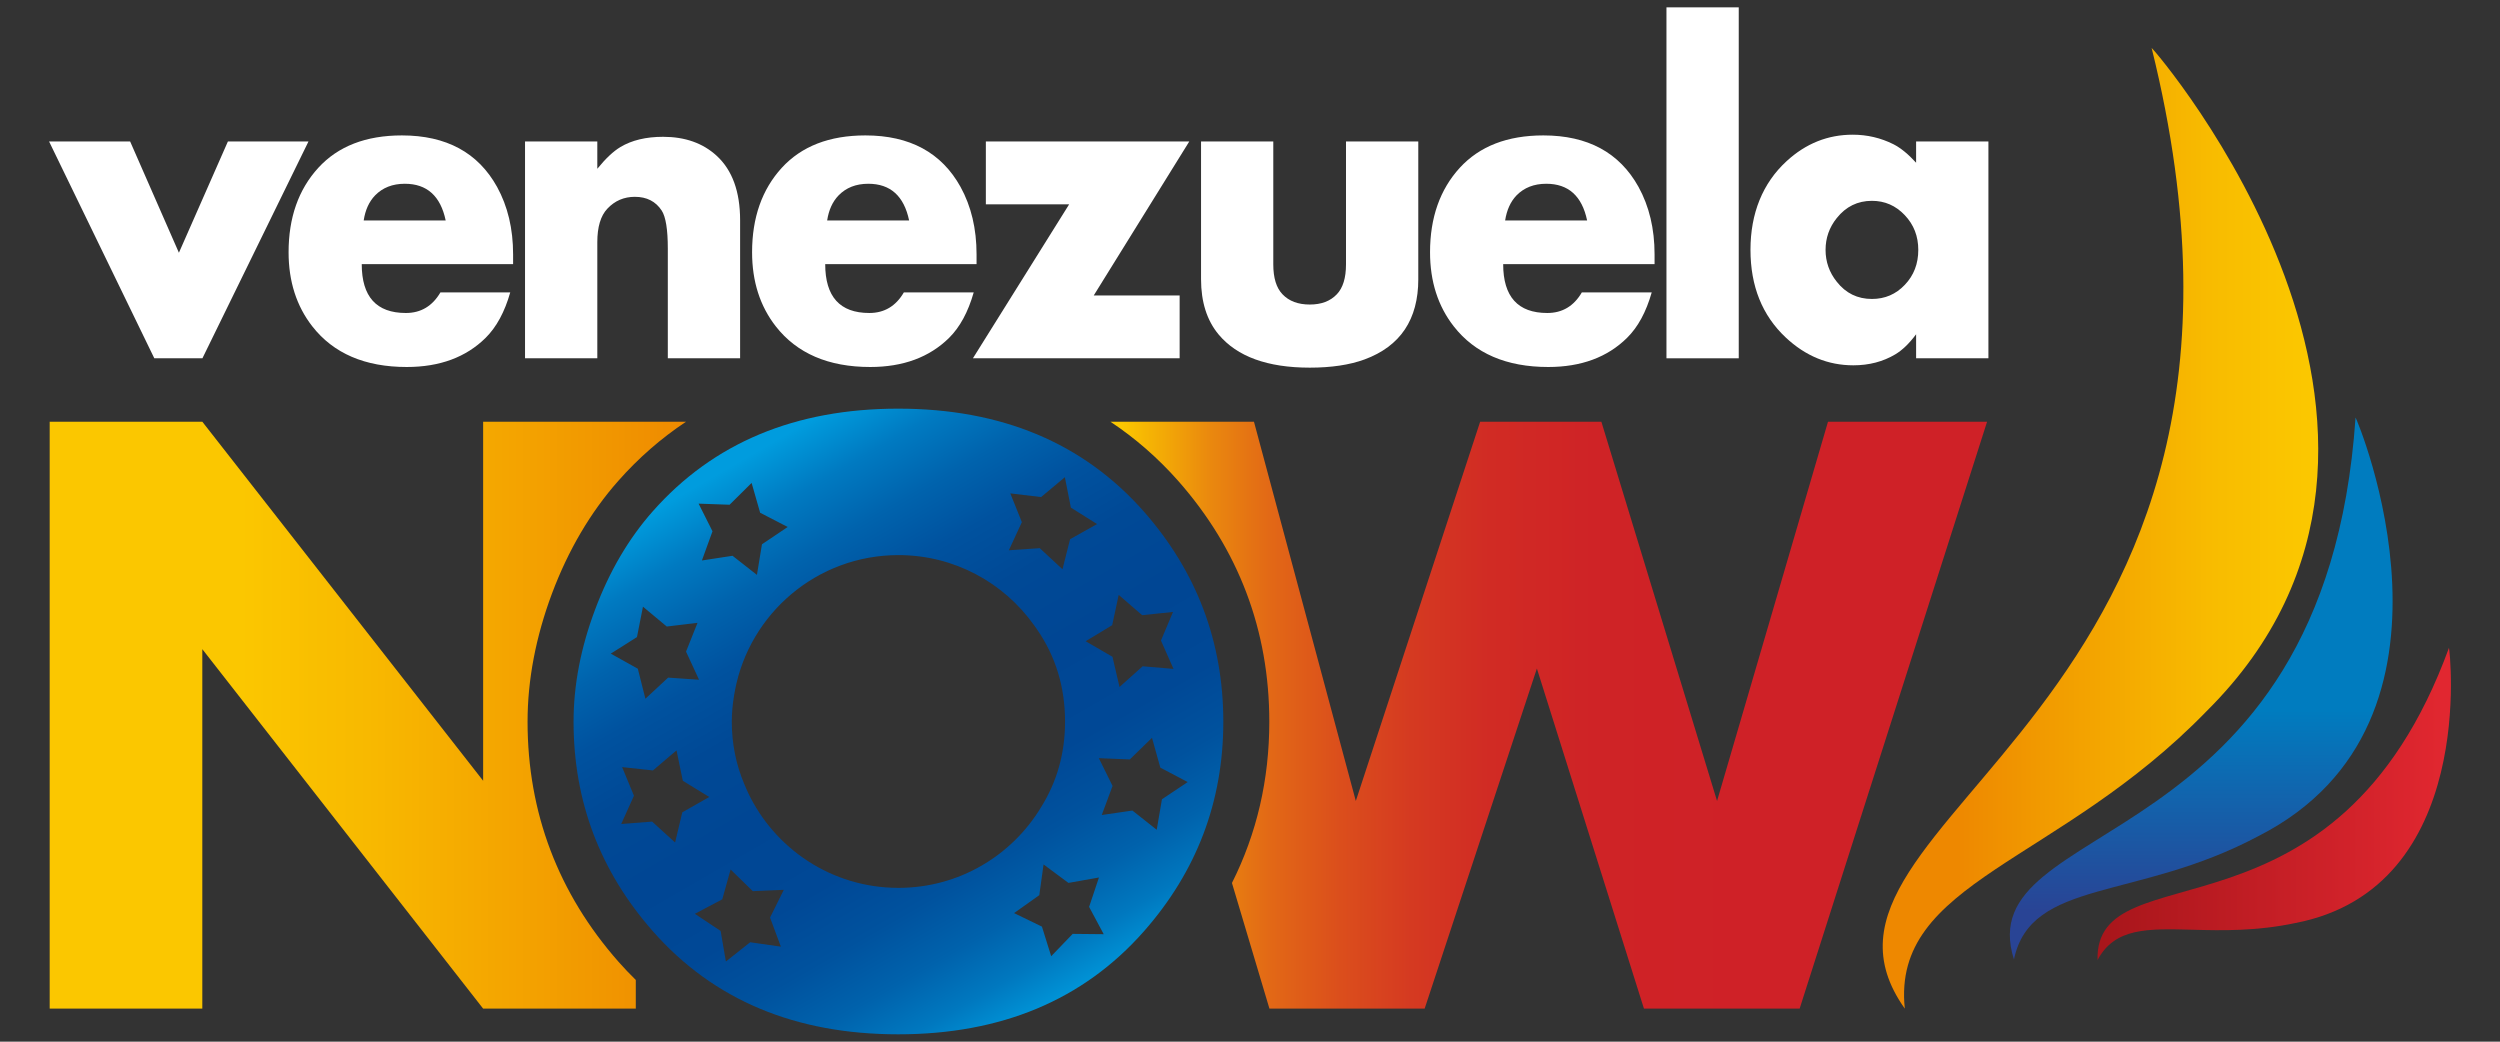 <?xml version="1.0" encoding="UTF-8"?>
<svg id="Capa_2" xmlns="http://www.w3.org/2000/svg" xmlns:xlink="http://www.w3.org/1999/xlink" viewBox="0 0 2210.45 921">
  <rect x="0" y="0" width="2210.45" height="921" fill="#333333" stroke="none"/>
  <defs>
    <style>
      .cls-1 {
        fill: none;
      }

      .cls-2 {
        clip-path: url(#clippath-1);
      }

      .cls-3 {
        clip-path: url(#clippath-3);
      }

      .cls-4 {
        clip-path: url(#clippath-4);
      }

      .cls-5 {
        clip-path: url(#clippath-2);
      }

      .cls-6 {
        clip-path: url(#clippath-7);
      }

      .cls-7 {
        clip-path: url(#clippath-6);
      }

      .cls-8 {
        clip-path: url(#clippath-5);
      }

      .cls-9 {
        fill: #fff;
      }

      .cls-10 {
        fill: url(#Degradado_sin_nombre_7);
      }

      .cls-11 {
        fill: url(#Degradado_sin_nombre_6);
      }

      .cls-12 {
        fill: url(#Degradado_sin_nombre_5);
      }

      .cls-13 {
        fill: url(#Degradado_sin_nombre_4);
      }

      .cls-14 {
        fill: url(#Degradado_sin_nombre_3);
      }

      .cls-15 {
        fill: url(#Degradado_sin_nombre_2);
      }

      .cls-16 {
        clip-path: url(#clippath);
      }
    </style>
    <clipPath id="clippath">
      <rect class="cls-1" width="2210.45" height="921"/>
    </clipPath>
    <clipPath id="clippath-1">
      <path class="cls-1" d="M1684.19,891.81c-11.79-112.68,135.79-127.74,266.92-263.09,246.54-244.76-46.56-585.45-48.69-586.35,147.37,594.51-339.23,679.21-218.22,849.44"/>
    </clipPath>
    <linearGradient id="Degradado_sin_nombre_7" data-name="Degradado sin nombre 7" x1="-3369.77" y1="-2254.58" x2="-3353.64" y2="-2254.58" gradientTransform="translate(82089.33 -53341.88) scale(23.87 -23.87)" gradientUnits="userSpaceOnUse">
      <stop offset="0" stop-color="#e80"/>
      <stop offset=".2" stop-color="#e80"/>
      <stop offset=".44" stop-color="#f29e00"/>
      <stop offset=".79" stop-color="#f8bc00"/>
      <stop offset="1" stop-color="#fbc700"/>
    </linearGradient>
    <clipPath id="clippath-2">
      <path class="cls-1" d="M1780.69,848.33c15.02-71.59,108.75-51.71,216.11-109.04,199.94-101.71,87.05-369.16,85.92-370.11-26.83,394.61-342.78,350.59-302.03,479.15"/>
    </clipPath>
    <linearGradient id="Degradado_sin_nombre_2" data-name="Degradado sin nombre 2" x1="-3499.65" y1="-1961.05" x2="-3483.52" y2="-1961.05" gradientTransform="translate(60206 104299) rotate(90) scale(29.7 -29.7)" gradientUnits="userSpaceOnUse">
      <stop offset="0" stop-color="#007cbf"/>
      <stop offset=".56" stop-color="#007cbf"/>
      <stop offset=".93" stop-color="#294495"/>
      <stop offset="1" stop-color="#294495"/>
    </linearGradient>
    <clipPath id="clippath-3">
      <path class="cls-1" d="M1854.59,848.89c15.36-28.88,44.4-27.85,84.51-26.82,25.7.68,55.97,1.32,90.1-5.89,161.73-30.91,136.74-242.46,136.13-243.38-99.5,272.68-313.21,177.14-310.74,276.08"/>
    </clipPath>
    <linearGradient id="Degradado_sin_nombre_3" data-name="Degradado sin nombre 3" x1="-3310.48" y1="-2292.07" x2="-3294.35" y2="-2292.07" gradientTransform="translate(65971.28 -43681.53) scale(19.37 -19.37)" gradientUnits="userSpaceOnUse">
      <stop offset="0" stop-color="#a6151a"/>
      <stop offset="1" stop-color="#e12730"/>
    </linearGradient>
    <clipPath id="clippath-4">
      <rect class="cls-1" width="2210.45" height="921"/>
    </clipPath>
    <clipPath id="clippath-5">
      <path class="cls-1" d="M1616.28,372.87l-98.1,335.34-102.29-335.34h-107.17l-109.94,335.34-90.06-335.34h-126.93c21.86,14.49,41.93,31.95,60.02,52.41,53.44,60.65,80.48,132.26,80.48,212.83,0,51.34-11.12,99-33.03,142.6l33.14,111.1h137.24l99.24-300.72,94.66,300.72h137.66l165.74-518.94h-140.66Z"/>
    </clipPath>
    <linearGradient id="Degradado_sin_nombre_4" data-name="Degradado sin nombre 4" x1="-3491.63" y1="-2202.16" x2="-3475.5" y2="-2202.16" gradientTransform="translate(168730.18 -105166.08) scale(48.04 -48.04)" gradientUnits="userSpaceOnUse">
      <stop offset="0" stop-color="#fbc700"/>
      <stop offset=".04" stop-color="#f4ae05"/>
      <stop offset=".1" stop-color="#ea890e"/>
      <stop offset=".17" stop-color="#e26816"/>
      <stop offset=".25" stop-color="#db4e1c"/>
      <stop offset=".33" stop-color="#d53a21"/>
      <stop offset=".42" stop-color="#d12b24"/>
      <stop offset=".54" stop-color="#cf2326"/>
      <stop offset=".72" stop-color="#cf2127"/>
      <stop offset="1" stop-color="#cf2127"/>
    </linearGradient>
    <clipPath id="clippath-6">
      <path class="cls-1" d="M427.18,372.87v317.47l-248.3-317.47H43.93v518.94h134.95v-317.84l248.3,317.84h134.98v-25.35c-5.2-5.15-10.29-10.37-15.2-15.97-53.42-60.59-80.5-132.06-80.5-212.38,0-36.96,7.29-75.07,21.59-113.33,14.38-38.32,34.06-71.82,58.54-99.5,18.1-20.49,38.16-37.92,60-52.41h-179.42Z"/>
    </clipPath>
    <linearGradient id="Degradado_sin_nombre_5" data-name="Degradado sin nombre 5" x1="-3481.43" y1="-2224.13" x2="-3465.3" y2="-2224.13" gradientTransform="translate(121451.95 -76929.6) scale(34.87 -34.87)" gradientUnits="userSpaceOnUse">
      <stop offset="0" stop-color="#fbc700"/>
      <stop offset=".28" stop-color="#fbc700"/>
      <stop offset=".48" stop-color="#f8b900"/>
      <stop offset=".86" stop-color="#f19600"/>
      <stop offset="1" stop-color="#e80"/>
    </linearGradient>
    <clipPath id="clippath-7">
      <path class="cls-1" d="M637.17,823.13l-22.78-15.17,24.23-12.79,7.36-26.38,19.64,19.14,27.4-1.15-12.15,24.52,9.57,25.72-27.14-3.9-21.48,17.01-4.65-26.99ZM921.26,819.3l-24.65-11.97,22.31-15.84,3.78-27.17,21.99,16.33,26.98-4.79-8.71,25.98,12.92,24.15-27.43-.27-19.01,19.75-8.18-26.15ZM598.16,663.47l5.57,26.86,23.38,14.36-23.83,13.54-6.37,26.67-20.33-18.46-27.32,2.13,11.25-24.99-10.44-25.33,27.24,2.95,20.86-17.73ZM1018.57,652.36l7.37,26.36,24.22,12.76-22.8,15.2-4.61,26.98-21.51-16.99-27.09,3.94,9.55-25.72-12.15-24.54,27.38,1.13,19.64-19.12ZM563.94,591.26l-23.91-13.33,23.17-14.63,5.29-26.88,21.06,17.55,27.19-3.28-10.16,25.46,11.5,24.86-27.33-1.87-20.1,18.67-6.7-26.56ZM983.63,580.72l-23.7-13.76,23.44-14.18,5.76-26.8,20.73,17.94,27.3-2.84-10.67,25.27,11.1,25.07-27.28-2.31-20.46,18.3-6.23-26.69ZM661.1,700.2c-.45-.89-.82-1.81-1.21-2.73-.65-1.4-1.27-2.82-1.86-4.31-7.24-17.22-10.99-35.54-10.99-55.05,0-7.53.69-15.01,1.89-22.43.03-.08.03-.15.03-.24.24-1.69.56-3.37.89-5.03,12.89-68.1,72.69-119.61,144.52-119.61,49.37,0,93.08,24.38,119.75,61.75.66.89,1.27,1.76,1.92,2.65.29.4.56.89.86,1.29,16.44,23.77,24.8,50.92,24.8,81.63,0,27.85-7.15,53.13-21.3,75.74-25.75,42.66-72.56,71.17-126.03,71.17-58.99,0-109.81-34.72-133.27-84.82M664.57,427l7.53,26.36,24.36,12.59-22.75,15.31-4.44,27.04-21.57-16.89-27.09,4.16,9.37-25.82-12.29-24.44,27.4.97,19.47-19.28ZM941.54,421.94l5.31,26.88,23.19,14.55-23.9,13.39-6.71,26.56-20.1-18.65-27.32,1.86,11.5-24.86-10.21-25.43,27.2,3.24,21.04-17.54ZM577.09,452.17c-21.28,24.09-38.29,53.03-50.95,86.89-12.7,33.82-19.01,66.88-19.01,99.05,0,70.49,23.44,132.32,70.33,185.52,53.47,60.57,125.72,90.89,216.75,90.89s163.59-30.32,217.06-90.89c46.89-53.2,70.36-115.02,70.36-185.52s-23.48-132.68-70.36-185.94c-53.47-60.55-125.85-90.85-217.06-90.85s-163.65,30.3-217.12,90.85"/>
    </clipPath>
    <linearGradient id="Degradado_sin_nombre_6" data-name="Degradado sin nombre 6" x1="-3723.69" y1="-2210.94" x2="-3707.56" y2="-2210.94" gradientTransform="translate(-76845.43 -129840.9) rotate(-90) scale(35.12 -35.12)" gradientUnits="userSpaceOnUse">
      <stop offset="0" stop-color="#009cde"/>
      <stop offset=".02" stop-color="#0095d8"/>
      <stop offset=".09" stop-color="#0078bf"/>
      <stop offset=".17" stop-color="#0062ac"/>
      <stop offset=".26" stop-color="#00529e"/>
      <stop offset=".36" stop-color="#004896"/>
      <stop offset=".5" stop-color="#004694"/>
      <stop offset=".63" stop-color="#004996"/>
      <stop offset=".73" stop-color="#00529f"/>
      <stop offset=".82" stop-color="#0063ad"/>
      <stop offset=".91" stop-color="#007ac1"/>
      <stop offset=".99" stop-color="#0098da"/>
      <stop offset="1" stop-color="#009cde"/>
    </linearGradient>
  </defs>
  <g id="Capa_1-2" data-name="Capa_1">
    <g class="cls-16">
      <g class="cls-2">
        <rect class="cls-10" x="1563.18" y="42.37" width="634.46" height="849.44"/>
      </g>
      <g class="cls-5">
        <rect class="cls-15" x="1739.93" y="369.18" width="456.8" height="479.15"/>
      </g>
      <g class="cls-3">
        <rect class="cls-14" x="1852.12" y="572.81" width="338.81" height="276.08"/>
      </g>
      <g class="cls-4">
        <polygon class="cls-9" points="272.76 125.08 178.97 316.8 136.44 316.8 43.39 125.08 115.06 125.08 158.19 223.47 201.51 125.08 272.76 125.08"/>
        <path class="cls-9" d="M453.66,233.55h-133.82c0,28.8,12.99,43.19,39,43.19,13.29,0,23.44-6.08,30.56-18.18h61.73c-4.9,17.31-12.18,30.67-21.75,40.16-17.33,17.14-40.58,25.77-69.75,25.77-37.01,0-64.85-12.04-83.51-35.95-13.96-17.91-20.96-39.74-20.96-65.52,0-30.56,8.73-55.42,26.22-74.59,17.47-19.12,42.14-28.7,73.98-28.7,39.26,0,67.3,15.2,84.13,45.5,9.44,17.15,14.18,37,14.18,59.65v8.68ZM394.06,194.91c-4.55-21.62-16.57-32.43-36.16-32.43-10.81,0-19.59,3.44-26.27,10.31-5.31,5.52-8.65,12.86-10.05,22.12h72.48Z"/>
        <path class="cls-9" d="M654.38,316.8h-63.91v-96.94c0-16.93-1.81-28.14-5.39-33.66-5.29-8.1-13.2-12.17-23.75-12.17-9.65,0-17.76,3.5-24.33,10.5-5.92,6.26-8.87,16.17-8.87,29.59v102.66h-63.91V125.07h63.91v24.17c7.36-9.07,14.15-15.47,20.38-19.2,10.05-6.05,22.67-9.08,37.79-9.08,19.38,0,35.17,5.58,47.32,16.73,13.84,12.67,20.77,31.69,20.77,57.07v122.04Z"/>
        <path class="cls-9" d="M863.44,233.55h-133.8c0,28.8,12.99,43.19,39,43.19,13.28,0,23.46-6.08,30.51-18.18h61.78c-4.94,17.31-12.17,30.67-21.75,40.16-17.36,17.14-40.63,25.77-69.73,25.77-37.03,0-64.85-12.04-83.53-35.95-13.97-17.91-20.94-39.74-20.94-65.52,0-30.56,8.74-55.42,26.2-74.59,17.49-19.12,42.14-28.7,74.01-28.7,39.21,0,67.28,15.2,84.09,45.5,9.45,17.15,14.17,37,14.17,59.65v8.68ZM803.82,194.91c-4.52-21.62-16.55-32.43-36.11-32.43-10.84,0-19.6,3.44-26.27,10.31-5.32,5.52-8.66,12.86-10.08,22.12h72.46Z"/>
        <polygon class="cls-9" points="1051.54 125.08 967.06 261.24 1043.01 261.24 1043.01 316.8 860.22 316.8 945.3 180.69 871.67 180.69 871.67 125.08 1051.54 125.08"/>
        <path class="cls-9" d="M1254.03,246.81c0,35.64-15.84,59.34-47.57,71.02-13.21,4.82-29.35,7.24-48.39,7.24-37.42,0-64.26-9.79-80.58-29.3-10.36-12.44-15.55-28.77-15.55-48.97v-121.74h63.88v108.68c0,12,2.71,20.8,8.13,26.44,5.78,6.08,13.83,9.08,24.12,9.08s18.15-3,23.94-9.08c5.39-5.65,8.1-14.44,8.1-26.44v-108.68h63.91v121.74Z"/>
        <path class="cls-9" d="M1462.93,233.55h-133.85c0,28.8,13.02,43.19,39,43.19,13.3,0,23.46-6.08,30.53-18.18h61.8c-4.92,17.31-12.18,30.67-21.8,40.16-17.33,17.14-40.55,25.77-69.7,25.77-37.01,0-64.86-12.04-83.53-35.95-13.99-17.91-20.96-39.74-20.96-65.52,0-30.56,8.76-55.42,26.22-74.59,17.51-19.12,42.14-28.7,74.01-28.7,39.22,0,67.25,15.2,84.09,45.5,9.45,17.15,14.2,37,14.2,59.65v8.68ZM1403.29,194.91c-4.53-21.62-16.55-32.43-36.13-32.43-10.83,0-19.59,3.44-26.3,10.31-5.26,5.52-8.6,12.86-10.05,22.12h72.48Z"/>
        <rect class="cls-9" x="1473.45" y="6.5" width="63.91" height="310.3"/>
        <path class="cls-9" d="M1758.12,316.79h-63.93v-21.23c-6.05,8.13-12.2,14.05-18.39,17.75-10.91,6.49-23.27,9.7-37.11,9.7-22.33,0-42.29-8.2-59.75-24.57-20.81-19.51-31.2-45.39-31.2-77.56s10.7-58.92,32.01-78.45c16.93-15.55,36.38-23.33,58.38-23.33,12.78,0,24.83,2.82,36.09,8.47,6.45,3.31,13.1,8.76,19.97,16.33v-18.81h63.93v191.71ZM1696.11,220.94c0-12.04-3.95-22.31-11.97-30.72-8-8.45-17.64-12.65-29.01-12.65-12.62,0-22.98,5.05-31.09,15.23-6.6,8.2-9.91,17.62-9.91,28.14s3.31,19.94,9.91,28.17c7.97,10.18,18.35,15.22,31.09,15.22,11.49,0,21.2-4.15,29.12-12.54,7.94-8.34,11.86-18.62,11.86-30.85"/>
      </g>
      <g class="cls-8">
        <rect class="cls-13" x="981.78" y="372.87" width="775.16" height="518.94"/>
      </g>
      <g class="cls-7">
        <rect class="cls-12" x="43.93" y="372.87" width="562.66" height="518.94"/>
      </g>
      <g class="cls-6">
        <rect class="cls-11" x="407.32" y="254.75" width="774.14" height="766.33" transform="translate(-212.53 482.66) rotate(-30)"/>
      </g>
    </g>
  </g>
</svg>